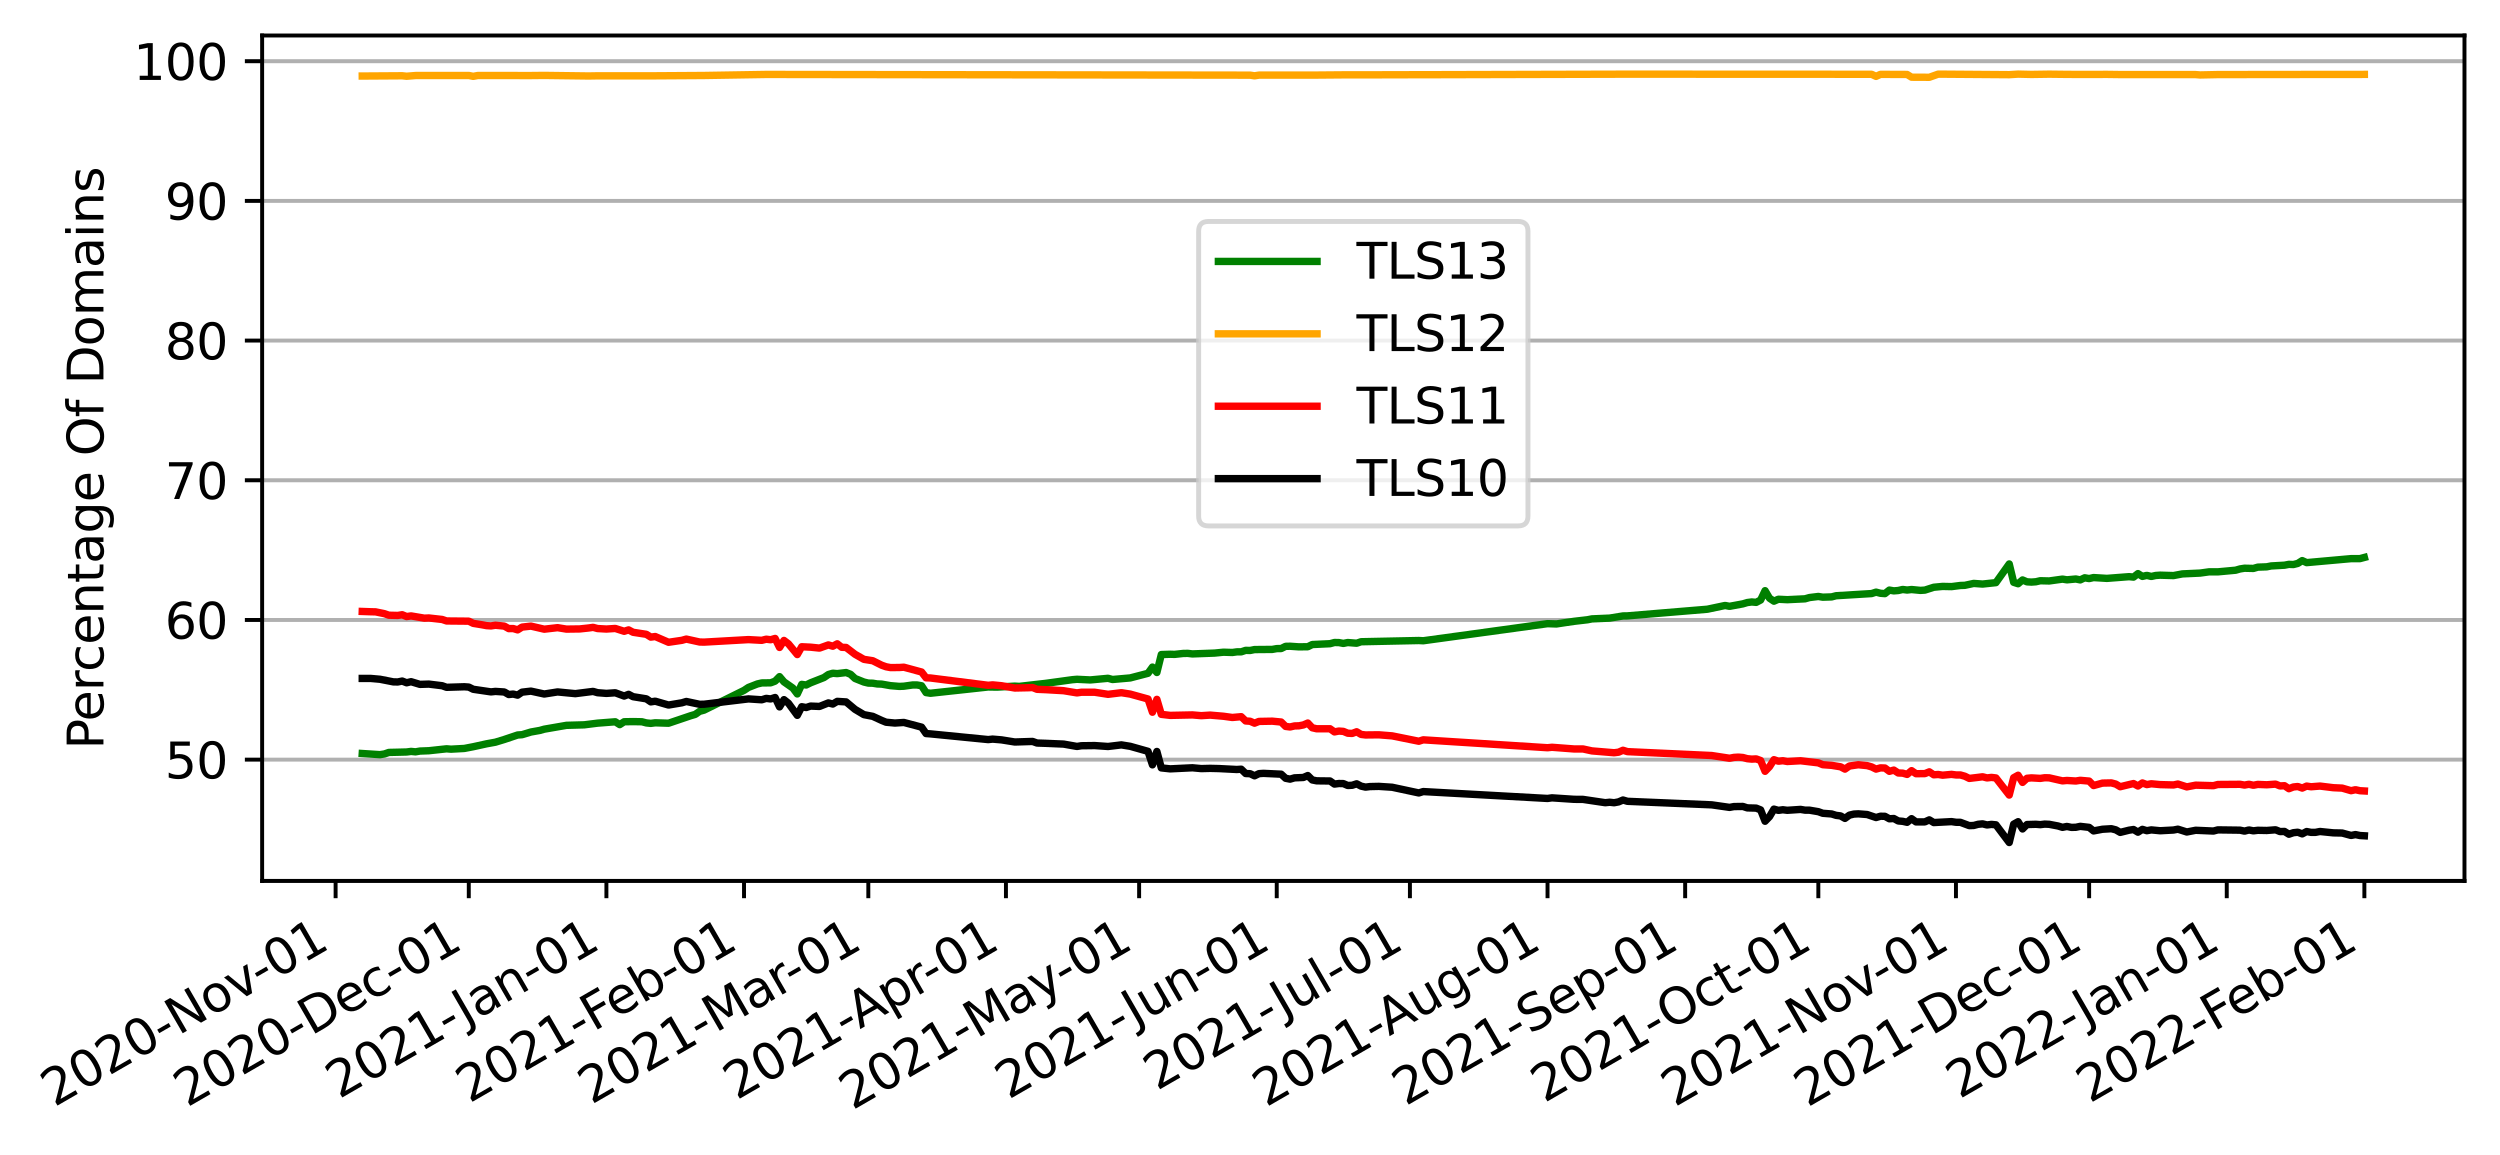 <?xml version="1.0" encoding="utf-8" standalone="no"?>
<!DOCTYPE svg PUBLIC "-//W3C//DTD SVG 1.1//EN"
  "http://www.w3.org/Graphics/SVG/1.1/DTD/svg11.dtd">
<svg xmlns:xlink="http://www.w3.org/1999/xlink" width="506.733pt" height="234.087pt" viewBox="0 0 506.733 234.087" xmlns="http://www.w3.org/2000/svg" version="1.1">
 <defs>
  <style type="text/css">*{stroke-linejoin: round; stroke-linecap: butt}</style>
 </defs>
 <g id="figure_1">
  <g id="patch_1">
   <path d="M 0 234.087 
L 506.733 234.087 
L 506.733 0 
L 0 0 
z
" style="fill: #ffffff"/>
  </g>
  <g id="axes_1">
   <g id="patch_2">
    <path d="M 53.133 178.56 
L 499.533 178.56 
L 499.533 7.2 
L 53.133 7.2 
z
" style="fill: #ffffff"/>
   </g>
   <g id="matplotlib.axis_1">
    <g id="xtick_1">
     <g id="line2d_1">
      <defs>
       <path id="m726516eec3" d="M 0 0 
L 0 3.5 
" style="stroke: #000000; stroke-width: 0.8"/>
      </defs>
      <g>
       <use xlink:href="#m726516eec3" x="68.025" y="178.56" style="stroke: #000000; stroke-width: 0.8"/>
      </g>
     </g>
     <g id="text_1">
      <!-- 2020-Nov-01 -->
      <g transform="translate(10.999 224.464)rotate(-30)scale(0.1 -0.1)">
       <defs>
        <path id="DejaVuSans-32" d="M 1228 531 
L 3431 531 
L 3431 0 
L 469 0 
L 469 531 
Q 828 903 1448 1529 
Q 2069 2156 2228 2338 
Q 2531 2678 2651 2914 
Q 2772 3150 2772 3378 
Q 2772 3750 2511 3984 
Q 2250 4219 1831 4219 
Q 1534 4219 1204 4116 
Q 875 4013 500 3803 
L 500 4441 
Q 881 4594 1212 4672 
Q 1544 4750 1819 4750 
Q 2544 4750 2975 4387 
Q 3406 4025 3406 3419 
Q 3406 3131 3298 2873 
Q 3191 2616 2906 2266 
Q 2828 2175 2409 1742 
Q 1991 1309 1228 531 
z
" transform="scale(0.016)"/>
        <path id="DejaVuSans-30" d="M 2034 4250 
Q 1547 4250 1301 3770 
Q 1056 3291 1056 2328 
Q 1056 1369 1301 889 
Q 1547 409 2034 409 
Q 2525 409 2770 889 
Q 3016 1369 3016 2328 
Q 3016 3291 2770 3770 
Q 2525 4250 2034 4250 
z
M 2034 4750 
Q 2819 4750 3233 4129 
Q 3647 3509 3647 2328 
Q 3647 1150 3233 529 
Q 2819 -91 2034 -91 
Q 1250 -91 836 529 
Q 422 1150 422 2328 
Q 422 3509 836 4129 
Q 1250 4750 2034 4750 
z
" transform="scale(0.016)"/>
        <path id="DejaVuSans-2d" d="M 313 2009 
L 1997 2009 
L 1997 1497 
L 313 1497 
L 313 2009 
z
" transform="scale(0.016)"/>
        <path id="DejaVuSans-4e" d="M 628 4666 
L 1478 4666 
L 3547 763 
L 3547 4666 
L 4159 4666 
L 4159 0 
L 3309 0 
L 1241 3903 
L 1241 0 
L 628 0 
L 628 4666 
z
" transform="scale(0.016)"/>
        <path id="DejaVuSans-6f" d="M 1959 3097 
Q 1497 3097 1228 2736 
Q 959 2375 959 1747 
Q 959 1119 1226 758 
Q 1494 397 1959 397 
Q 2419 397 2687 759 
Q 2956 1122 2956 1747 
Q 2956 2369 2687 2733 
Q 2419 3097 1959 3097 
z
M 1959 3584 
Q 2709 3584 3137 3096 
Q 3566 2609 3566 1747 
Q 3566 888 3137 398 
Q 2709 -91 1959 -91 
Q 1206 -91 779 398 
Q 353 888 353 1747 
Q 353 2609 779 3096 
Q 1206 3584 1959 3584 
z
" transform="scale(0.016)"/>
        <path id="DejaVuSans-76" d="M 191 3500 
L 800 3500 
L 1894 563 
L 2988 3500 
L 3597 3500 
L 2284 0 
L 1503 0 
L 191 3500 
z
" transform="scale(0.016)"/>
        <path id="DejaVuSans-31" d="M 794 531 
L 1825 531 
L 1825 4091 
L 703 3866 
L 703 4441 
L 1819 4666 
L 2450 4666 
L 2450 531 
L 3481 531 
L 3481 0 
L 794 0 
L 794 531 
z
" transform="scale(0.016)"/>
       </defs>
       <use xlink:href="#DejaVuSans-32"/>
       <use xlink:href="#DejaVuSans-30" x="63.623"/>
       <use xlink:href="#DejaVuSans-32" x="127.246"/>
       <use xlink:href="#DejaVuSans-30" x="190.869"/>
       <use xlink:href="#DejaVuSans-2d" x="254.492"/>
       <use xlink:href="#DejaVuSans-4e" x="290.576"/>
       <use xlink:href="#DejaVuSans-6f" x="365.381"/>
       <use xlink:href="#DejaVuSans-76" x="426.562"/>
       <use xlink:href="#DejaVuSans-2d" x="483.117"/>
       <use xlink:href="#DejaVuSans-30" x="519.201"/>
       <use xlink:href="#DejaVuSans-31" x="582.824"/>
      </g>
     </g>
    </g>
    <g id="xtick_2">
     <g id="line2d_2">
      <g>
       <use xlink:href="#m726516eec3" x="95.019" y="178.56" style="stroke: #000000; stroke-width: 0.8"/>
      </g>
     </g>
     <g id="text_2">
      <!-- 2020-Dec-01 -->
      <g transform="translate(37.911 224.512)rotate(-30)scale(0.1 -0.1)">
       <defs>
        <path id="DejaVuSans-44" d="M 1259 4147 
L 1259 519 
L 2022 519 
Q 2988 519 3436 956 
Q 3884 1394 3884 2338 
Q 3884 3275 3436 3711 
Q 2988 4147 2022 4147 
L 1259 4147 
z
M 628 4666 
L 1925 4666 
Q 3281 4666 3915 4102 
Q 4550 3538 4550 2338 
Q 4550 1131 3912 565 
Q 3275 0 1925 0 
L 628 0 
L 628 4666 
z
" transform="scale(0.016)"/>
        <path id="DejaVuSans-65" d="M 3597 1894 
L 3597 1613 
L 953 1613 
Q 991 1019 1311 708 
Q 1631 397 2203 397 
Q 2534 397 2845 478 
Q 3156 559 3463 722 
L 3463 178 
Q 3153 47 2828 -22 
Q 2503 -91 2169 -91 
Q 1331 -91 842 396 
Q 353 884 353 1716 
Q 353 2575 817 3079 
Q 1281 3584 2069 3584 
Q 2775 3584 3186 3129 
Q 3597 2675 3597 1894 
z
M 3022 2063 
Q 3016 2534 2758 2815 
Q 2500 3097 2075 3097 
Q 1594 3097 1305 2825 
Q 1016 2553 972 2059 
L 3022 2063 
z
" transform="scale(0.016)"/>
        <path id="DejaVuSans-63" d="M 3122 3366 
L 3122 2828 
Q 2878 2963 2633 3030 
Q 2388 3097 2138 3097 
Q 1578 3097 1268 2742 
Q 959 2388 959 1747 
Q 959 1106 1268 751 
Q 1578 397 2138 397 
Q 2388 397 2633 464 
Q 2878 531 3122 666 
L 3122 134 
Q 2881 22 2623 -34 
Q 2366 -91 2075 -91 
Q 1284 -91 818 406 
Q 353 903 353 1747 
Q 353 2603 823 3093 
Q 1294 3584 2113 3584 
Q 2378 3584 2631 3529 
Q 2884 3475 3122 3366 
z
" transform="scale(0.016)"/>
       </defs>
       <use xlink:href="#DejaVuSans-32"/>
       <use xlink:href="#DejaVuSans-30" x="63.623"/>
       <use xlink:href="#DejaVuSans-32" x="127.246"/>
       <use xlink:href="#DejaVuSans-30" x="190.869"/>
       <use xlink:href="#DejaVuSans-2d" x="254.492"/>
       <use xlink:href="#DejaVuSans-44" x="290.576"/>
       <use xlink:href="#DejaVuSans-65" x="367.578"/>
       <use xlink:href="#DejaVuSans-63" x="429.102"/>
       <use xlink:href="#DejaVuSans-2d" x="484.082"/>
       <use xlink:href="#DejaVuSans-30" x="520.166"/>
       <use xlink:href="#DejaVuSans-31" x="583.789"/>
      </g>
     </g>
    </g>
    <g id="xtick_3">
     <g id="line2d_3">
      <g>
       <use xlink:href="#m726516eec3" x="122.914" y="178.56" style="stroke: #000000; stroke-width: 0.8"/>
      </g>
     </g>
     <g id="text_3">
      <!-- 2021-Jan-01 -->
      <g transform="translate(68.727 222.825)rotate(-30)scale(0.1 -0.1)">
       <defs>
        <path id="DejaVuSans-4a" d="M 628 4666 
L 1259 4666 
L 1259 325 
Q 1259 -519 939 -900 
Q 619 -1281 -91 -1281 
L -331 -1281 
L -331 -750 
L -134 -750 
Q 284 -750 456 -515 
Q 628 -281 628 325 
L 628 4666 
z
" transform="scale(0.016)"/>
        <path id="DejaVuSans-61" d="M 2194 1759 
Q 1497 1759 1228 1600 
Q 959 1441 959 1056 
Q 959 750 1161 570 
Q 1363 391 1709 391 
Q 2188 391 2477 730 
Q 2766 1069 2766 1631 
L 2766 1759 
L 2194 1759 
z
M 3341 1997 
L 3341 0 
L 2766 0 
L 2766 531 
Q 2569 213 2275 61 
Q 1981 -91 1556 -91 
Q 1019 -91 701 211 
Q 384 513 384 1019 
Q 384 1609 779 1909 
Q 1175 2209 1959 2209 
L 2766 2209 
L 2766 2266 
Q 2766 2663 2505 2880 
Q 2244 3097 1772 3097 
Q 1472 3097 1187 3025 
Q 903 2953 641 2809 
L 641 3341 
Q 956 3463 1253 3523 
Q 1550 3584 1831 3584 
Q 2591 3584 2966 3190 
Q 3341 2797 3341 1997 
z
" transform="scale(0.016)"/>
        <path id="DejaVuSans-6e" d="M 3513 2113 
L 3513 0 
L 2938 0 
L 2938 2094 
Q 2938 2591 2744 2837 
Q 2550 3084 2163 3084 
Q 1697 3084 1428 2787 
Q 1159 2491 1159 1978 
L 1159 0 
L 581 0 
L 581 3500 
L 1159 3500 
L 1159 2956 
Q 1366 3272 1645 3428 
Q 1925 3584 2291 3584 
Q 2894 3584 3203 3211 
Q 3513 2838 3513 2113 
z
" transform="scale(0.016)"/>
       </defs>
       <use xlink:href="#DejaVuSans-32"/>
       <use xlink:href="#DejaVuSans-30" x="63.623"/>
       <use xlink:href="#DejaVuSans-32" x="127.246"/>
       <use xlink:href="#DejaVuSans-31" x="190.869"/>
       <use xlink:href="#DejaVuSans-2d" x="254.492"/>
       <use xlink:href="#DejaVuSans-4a" x="296.201"/>
       <use xlink:href="#DejaVuSans-61" x="325.693"/>
       <use xlink:href="#DejaVuSans-6e" x="386.973"/>
       <use xlink:href="#DejaVuSans-2d" x="450.352"/>
       <use xlink:href="#DejaVuSans-30" x="486.436"/>
       <use xlink:href="#DejaVuSans-31" x="550.059"/>
      </g>
     </g>
    </g>
    <g id="xtick_4">
     <g id="line2d_4">
      <g>
       <use xlink:href="#m726516eec3" x="150.808" y="178.56" style="stroke: #000000; stroke-width: 0.8"/>
      </g>
     </g>
     <g id="text_4">
      <!-- 2021-Feb-01 -->
      <g transform="translate(95.128 223.687)rotate(-30)scale(0.1 -0.1)">
       <defs>
        <path id="DejaVuSans-46" d="M 628 4666 
L 3309 4666 
L 3309 4134 
L 1259 4134 
L 1259 2759 
L 3109 2759 
L 3109 2228 
L 1259 2228 
L 1259 0 
L 628 0 
L 628 4666 
z
" transform="scale(0.016)"/>
        <path id="DejaVuSans-62" d="M 3116 1747 
Q 3116 2381 2855 2742 
Q 2594 3103 2138 3103 
Q 1681 3103 1420 2742 
Q 1159 2381 1159 1747 
Q 1159 1113 1420 752 
Q 1681 391 2138 391 
Q 2594 391 2855 752 
Q 3116 1113 3116 1747 
z
M 1159 2969 
Q 1341 3281 1617 3432 
Q 1894 3584 2278 3584 
Q 2916 3584 3314 3078 
Q 3713 2572 3713 1747 
Q 3713 922 3314 415 
Q 2916 -91 2278 -91 
Q 1894 -91 1617 61 
Q 1341 213 1159 525 
L 1159 0 
L 581 0 
L 581 4863 
L 1159 4863 
L 1159 2969 
z
" transform="scale(0.016)"/>
       </defs>
       <use xlink:href="#DejaVuSans-32"/>
       <use xlink:href="#DejaVuSans-30" x="63.623"/>
       <use xlink:href="#DejaVuSans-32" x="127.246"/>
       <use xlink:href="#DejaVuSans-31" x="190.869"/>
       <use xlink:href="#DejaVuSans-2d" x="254.492"/>
       <use xlink:href="#DejaVuSans-46" x="290.576"/>
       <use xlink:href="#DejaVuSans-65" x="342.596"/>
       <use xlink:href="#DejaVuSans-62" x="404.119"/>
       <use xlink:href="#DejaVuSans-2d" x="467.596"/>
       <use xlink:href="#DejaVuSans-30" x="503.68"/>
       <use xlink:href="#DejaVuSans-31" x="567.303"/>
      </g>
     </g>
    </g>
    <g id="xtick_5">
     <g id="line2d_5">
      <g>
       <use xlink:href="#m726516eec3" x="176.003" y="178.56" style="stroke: #000000; stroke-width: 0.8"/>
      </g>
     </g>
     <g id="text_5">
      <!-- 2021-Mar-01 -->
      <g transform="translate(119.866 223.951)rotate(-30)scale(0.1 -0.1)">
       <defs>
        <path id="DejaVuSans-4d" d="M 628 4666 
L 1569 4666 
L 2759 1491 
L 3956 4666 
L 4897 4666 
L 4897 0 
L 4281 0 
L 4281 4097 
L 3078 897 
L 2444 897 
L 1241 4097 
L 1241 0 
L 628 0 
L 628 4666 
z
" transform="scale(0.016)"/>
        <path id="DejaVuSans-72" d="M 2631 2963 
Q 2534 3019 2420 3045 
Q 2306 3072 2169 3072 
Q 1681 3072 1420 2755 
Q 1159 2438 1159 1844 
L 1159 0 
L 581 0 
L 581 3500 
L 1159 3500 
L 1159 2956 
Q 1341 3275 1631 3429 
Q 1922 3584 2338 3584 
Q 2397 3584 2469 3576 
Q 2541 3569 2628 3553 
L 2631 2963 
z
" transform="scale(0.016)"/>
       </defs>
       <use xlink:href="#DejaVuSans-32"/>
       <use xlink:href="#DejaVuSans-30" x="63.623"/>
       <use xlink:href="#DejaVuSans-32" x="127.246"/>
       <use xlink:href="#DejaVuSans-31" x="190.869"/>
       <use xlink:href="#DejaVuSans-2d" x="254.492"/>
       <use xlink:href="#DejaVuSans-4d" x="290.576"/>
       <use xlink:href="#DejaVuSans-61" x="376.855"/>
       <use xlink:href="#DejaVuSans-72" x="438.135"/>
       <use xlink:href="#DejaVuSans-2d" x="472.873"/>
       <use xlink:href="#DejaVuSans-30" x="508.957"/>
       <use xlink:href="#DejaVuSans-31" x="572.58"/>
      </g>
     </g>
    </g>
    <g id="xtick_6">
     <g id="line2d_6">
      <g>
       <use xlink:href="#m726516eec3" x="203.898" y="178.56" style="stroke: #000000; stroke-width: 0.8"/>
      </g>
     </g>
     <g id="text_6">
      <!-- 2021-Apr-01 -->
      <g transform="translate(149.313 223.055)rotate(-30)scale(0.1 -0.1)">
       <defs>
        <path id="DejaVuSans-41" d="M 2188 4044 
L 1331 1722 
L 3047 1722 
L 2188 4044 
z
M 1831 4666 
L 2547 4666 
L 4325 0 
L 3669 0 
L 3244 1197 
L 1141 1197 
L 716 0 
L 50 0 
L 1831 4666 
z
" transform="scale(0.016)"/>
        <path id="DejaVuSans-70" d="M 1159 525 
L 1159 -1331 
L 581 -1331 
L 581 3500 
L 1159 3500 
L 1159 2969 
Q 1341 3281 1617 3432 
Q 1894 3584 2278 3584 
Q 2916 3584 3314 3078 
Q 3713 2572 3713 1747 
Q 3713 922 3314 415 
Q 2916 -91 2278 -91 
Q 1894 -91 1617 61 
Q 1341 213 1159 525 
z
M 3116 1747 
Q 3116 2381 2855 2742 
Q 2594 3103 2138 3103 
Q 1681 3103 1420 2742 
Q 1159 2381 1159 1747 
Q 1159 1113 1420 752 
Q 1681 391 2138 391 
Q 2594 391 2855 752 
Q 3116 1113 3116 1747 
z
" transform="scale(0.016)"/>
       </defs>
       <use xlink:href="#DejaVuSans-32"/>
       <use xlink:href="#DejaVuSans-30" x="63.623"/>
       <use xlink:href="#DejaVuSans-32" x="127.246"/>
       <use xlink:href="#DejaVuSans-31" x="190.869"/>
       <use xlink:href="#DejaVuSans-2d" x="254.492"/>
       <use xlink:href="#DejaVuSans-41" x="288.326"/>
       <use xlink:href="#DejaVuSans-70" x="356.734"/>
       <use xlink:href="#DejaVuSans-72" x="420.211"/>
       <use xlink:href="#DejaVuSans-2d" x="454.949"/>
       <use xlink:href="#DejaVuSans-30" x="491.033"/>
       <use xlink:href="#DejaVuSans-31" x="554.656"/>
      </g>
     </g>
    </g>
    <g id="xtick_7">
     <g id="line2d_7">
      <g>
       <use xlink:href="#m726516eec3" x="230.892" y="178.56" style="stroke: #000000; stroke-width: 0.8"/>
      </g>
     </g>
     <g id="text_7">
      <!-- 2021-May-01 -->
      <g transform="translate(172.789 225.086)rotate(-30)scale(0.1 -0.1)">
       <defs>
        <path id="DejaVuSans-79" d="M 2059 -325 
Q 1816 -950 1584 -1140 
Q 1353 -1331 966 -1331 
L 506 -1331 
L 506 -850 
L 844 -850 
Q 1081 -850 1212 -737 
Q 1344 -625 1503 -206 
L 1606 56 
L 191 3500 
L 800 3500 
L 1894 763 
L 2988 3500 
L 3597 3500 
L 2059 -325 
z
" transform="scale(0.016)"/>
       </defs>
       <use xlink:href="#DejaVuSans-32"/>
       <use xlink:href="#DejaVuSans-30" x="63.623"/>
       <use xlink:href="#DejaVuSans-32" x="127.246"/>
       <use xlink:href="#DejaVuSans-31" x="190.869"/>
       <use xlink:href="#DejaVuSans-2d" x="254.492"/>
       <use xlink:href="#DejaVuSans-4d" x="290.576"/>
       <use xlink:href="#DejaVuSans-61" x="376.855"/>
       <use xlink:href="#DejaVuSans-79" x="438.135"/>
       <use xlink:href="#DejaVuSans-2d" x="495.564"/>
       <use xlink:href="#DejaVuSans-30" x="531.648"/>
       <use xlink:href="#DejaVuSans-31" x="595.271"/>
      </g>
     </g>
    </g>
    <g id="xtick_8">
     <g id="line2d_8">
      <g>
       <use xlink:href="#m726516eec3" x="258.786" y="178.56" style="stroke: #000000; stroke-width: 0.8"/>
      </g>
     </g>
     <g id="text_8">
      <!-- 2021-Jun-01 -->
      <g transform="translate(204.418 222.93)rotate(-30)scale(0.1 -0.1)">
       <defs>
        <path id="DejaVuSans-75" d="M 544 1381 
L 544 3500 
L 1119 3500 
L 1119 1403 
Q 1119 906 1312 657 
Q 1506 409 1894 409 
Q 2359 409 2629 706 
Q 2900 1003 2900 1516 
L 2900 3500 
L 3475 3500 
L 3475 0 
L 2900 0 
L 2900 538 
Q 2691 219 2414 64 
Q 2138 -91 1772 -91 
Q 1169 -91 856 284 
Q 544 659 544 1381 
z
M 1991 3584 
L 1991 3584 
z
" transform="scale(0.016)"/>
       </defs>
       <use xlink:href="#DejaVuSans-32"/>
       <use xlink:href="#DejaVuSans-30" x="63.623"/>
       <use xlink:href="#DejaVuSans-32" x="127.246"/>
       <use xlink:href="#DejaVuSans-31" x="190.869"/>
       <use xlink:href="#DejaVuSans-2d" x="254.492"/>
       <use xlink:href="#DejaVuSans-4a" x="296.201"/>
       <use xlink:href="#DejaVuSans-75" x="325.693"/>
       <use xlink:href="#DejaVuSans-6e" x="389.072"/>
       <use xlink:href="#DejaVuSans-2d" x="452.451"/>
       <use xlink:href="#DejaVuSans-30" x="488.535"/>
       <use xlink:href="#DejaVuSans-31" x="552.158"/>
      </g>
     </g>
    </g>
    <g id="xtick_9">
     <g id="line2d_9">
      <g>
       <use xlink:href="#m726516eec3" x="285.781" y="178.56" style="stroke: #000000; stroke-width: 0.8"/>
      </g>
     </g>
     <g id="text_9">
      <!-- 2021-Jul-01 -->
      <g transform="translate(234.495 221.15)rotate(-30)scale(0.1 -0.1)">
       <defs>
        <path id="DejaVuSans-6c" d="M 603 4863 
L 1178 4863 
L 1178 0 
L 603 0 
L 603 4863 
z
" transform="scale(0.016)"/>
       </defs>
       <use xlink:href="#DejaVuSans-32"/>
       <use xlink:href="#DejaVuSans-30" x="63.623"/>
       <use xlink:href="#DejaVuSans-32" x="127.246"/>
       <use xlink:href="#DejaVuSans-31" x="190.869"/>
       <use xlink:href="#DejaVuSans-2d" x="254.492"/>
       <use xlink:href="#DejaVuSans-4a" x="296.201"/>
       <use xlink:href="#DejaVuSans-75" x="325.693"/>
       <use xlink:href="#DejaVuSans-6c" x="389.072"/>
       <use xlink:href="#DejaVuSans-2d" x="416.855"/>
       <use xlink:href="#DejaVuSans-30" x="452.939"/>
       <use xlink:href="#DejaVuSans-31" x="516.562"/>
      </g>
     </g>
    </g>
    <g id="xtick_10">
     <g id="line2d_10">
      <g>
       <use xlink:href="#m726516eec3" x="313.675" y="178.56" style="stroke: #000000; stroke-width: 0.8"/>
      </g>
     </g>
     <g id="text_10">
      <!-- 2021-Aug-01 -->
      <g transform="translate(256.61 224.487)rotate(-30)scale(0.1 -0.1)">
       <defs>
        <path id="DejaVuSans-67" d="M 2906 1791 
Q 2906 2416 2648 2759 
Q 2391 3103 1925 3103 
Q 1463 3103 1205 2759 
Q 947 2416 947 1791 
Q 947 1169 1205 825 
Q 1463 481 1925 481 
Q 2391 481 2648 825 
Q 2906 1169 2906 1791 
z
M 3481 434 
Q 3481 -459 3084 -895 
Q 2688 -1331 1869 -1331 
Q 1566 -1331 1297 -1286 
Q 1028 -1241 775 -1147 
L 775 -588 
Q 1028 -725 1275 -790 
Q 1522 -856 1778 -856 
Q 2344 -856 2625 -561 
Q 2906 -266 2906 331 
L 2906 616 
Q 2728 306 2450 153 
Q 2172 0 1784 0 
Q 1141 0 747 490 
Q 353 981 353 1791 
Q 353 2603 747 3093 
Q 1141 3584 1784 3584 
Q 2172 3584 2450 3431 
Q 2728 3278 2906 2969 
L 2906 3500 
L 3481 3500 
L 3481 434 
z
" transform="scale(0.016)"/>
       </defs>
       <use xlink:href="#DejaVuSans-32"/>
       <use xlink:href="#DejaVuSans-30" x="63.623"/>
       <use xlink:href="#DejaVuSans-32" x="127.246"/>
       <use xlink:href="#DejaVuSans-31" x="190.869"/>
       <use xlink:href="#DejaVuSans-2d" x="254.492"/>
       <use xlink:href="#DejaVuSans-41" x="288.326"/>
       <use xlink:href="#DejaVuSans-75" x="356.734"/>
       <use xlink:href="#DejaVuSans-67" x="420.113"/>
       <use xlink:href="#DejaVuSans-2d" x="483.59"/>
       <use xlink:href="#DejaVuSans-30" x="519.674"/>
       <use xlink:href="#DejaVuSans-31" x="583.297"/>
      </g>
     </g>
    </g>
    <g id="xtick_11">
     <g id="line2d_11">
      <g>
       <use xlink:href="#m726516eec3" x="341.57" y="178.56" style="stroke: #000000; stroke-width: 0.8"/>
      </g>
     </g>
     <g id="text_11">
      <!-- 2021-Sep-01 -->
      <g transform="translate(284.896 224.261)rotate(-30)scale(0.1 -0.1)">
       <defs>
        <path id="DejaVuSans-53" d="M 3425 4513 
L 3425 3897 
Q 3066 4069 2747 4153 
Q 2428 4238 2131 4238 
Q 1616 4238 1336 4038 
Q 1056 3838 1056 3469 
Q 1056 3159 1242 3001 
Q 1428 2844 1947 2747 
L 2328 2669 
Q 3034 2534 3370 2195 
Q 3706 1856 3706 1288 
Q 3706 609 3251 259 
Q 2797 -91 1919 -91 
Q 1588 -91 1214 -16 
Q 841 59 441 206 
L 441 856 
Q 825 641 1194 531 
Q 1563 422 1919 422 
Q 2459 422 2753 634 
Q 3047 847 3047 1241 
Q 3047 1584 2836 1778 
Q 2625 1972 2144 2069 
L 1759 2144 
Q 1053 2284 737 2584 
Q 422 2884 422 3419 
Q 422 4038 858 4394 
Q 1294 4750 2059 4750 
Q 2388 4750 2728 4690 
Q 3069 4631 3425 4513 
z
" transform="scale(0.016)"/>
       </defs>
       <use xlink:href="#DejaVuSans-32"/>
       <use xlink:href="#DejaVuSans-30" x="63.623"/>
       <use xlink:href="#DejaVuSans-32" x="127.246"/>
       <use xlink:href="#DejaVuSans-31" x="190.869"/>
       <use xlink:href="#DejaVuSans-2d" x="254.492"/>
       <use xlink:href="#DejaVuSans-53" x="290.576"/>
       <use xlink:href="#DejaVuSans-65" x="354.053"/>
       <use xlink:href="#DejaVuSans-70" x="415.576"/>
       <use xlink:href="#DejaVuSans-2d" x="479.053"/>
       <use xlink:href="#DejaVuSans-30" x="515.137"/>
       <use xlink:href="#DejaVuSans-31" x="578.76"/>
      </g>
     </g>
    </g>
    <g id="xtick_12">
     <g id="line2d_12">
      <g>
       <use xlink:href="#m726516eec3" x="368.564" y="178.56" style="stroke: #000000; stroke-width: 0.8"/>
      </g>
     </g>
     <g id="text_12">
      <!-- 2021-Oct-01 -->
      <g transform="translate(313.003 223.619)rotate(-30)scale(0.1 -0.1)">
       <defs>
        <path id="DejaVuSans-4f" d="M 2522 4238 
Q 1834 4238 1429 3725 
Q 1025 3213 1025 2328 
Q 1025 1447 1429 934 
Q 1834 422 2522 422 
Q 3209 422 3611 934 
Q 4013 1447 4013 2328 
Q 4013 3213 3611 3725 
Q 3209 4238 2522 4238 
z
M 2522 4750 
Q 3503 4750 4090 4092 
Q 4678 3434 4678 2328 
Q 4678 1225 4090 567 
Q 3503 -91 2522 -91 
Q 1538 -91 948 565 
Q 359 1222 359 2328 
Q 359 3434 948 4092 
Q 1538 4750 2522 4750 
z
" transform="scale(0.016)"/>
        <path id="DejaVuSans-74" d="M 1172 4494 
L 1172 3500 
L 2356 3500 
L 2356 3053 
L 1172 3053 
L 1172 1153 
Q 1172 725 1289 603 
Q 1406 481 1766 481 
L 2356 481 
L 2356 0 
L 1766 0 
Q 1100 0 847 248 
Q 594 497 594 1153 
L 594 3053 
L 172 3053 
L 172 3500 
L 594 3500 
L 594 4494 
L 1172 4494 
z
" transform="scale(0.016)"/>
       </defs>
       <use xlink:href="#DejaVuSans-32"/>
       <use xlink:href="#DejaVuSans-30" x="63.623"/>
       <use xlink:href="#DejaVuSans-32" x="127.246"/>
       <use xlink:href="#DejaVuSans-31" x="190.869"/>
       <use xlink:href="#DejaVuSans-2d" x="254.492"/>
       <use xlink:href="#DejaVuSans-4f" x="293.326"/>
       <use xlink:href="#DejaVuSans-63" x="372.037"/>
       <use xlink:href="#DejaVuSans-74" x="427.018"/>
       <use xlink:href="#DejaVuSans-2d" x="466.227"/>
       <use xlink:href="#DejaVuSans-30" x="502.311"/>
       <use xlink:href="#DejaVuSans-31" x="565.934"/>
      </g>
     </g>
    </g>
    <g id="xtick_13">
     <g id="line2d_13">
      <g>
       <use xlink:href="#m726516eec3" x="396.459" y="178.56" style="stroke: #000000; stroke-width: 0.8"/>
      </g>
     </g>
     <g id="text_13">
      <!-- 2021-Nov-01 -->
      <g transform="translate(339.433 224.464)rotate(-30)scale(0.1 -0.1)">
       <use xlink:href="#DejaVuSans-32"/>
       <use xlink:href="#DejaVuSans-30" x="63.623"/>
       <use xlink:href="#DejaVuSans-32" x="127.246"/>
       <use xlink:href="#DejaVuSans-31" x="190.869"/>
       <use xlink:href="#DejaVuSans-2d" x="254.492"/>
       <use xlink:href="#DejaVuSans-4e" x="290.576"/>
       <use xlink:href="#DejaVuSans-6f" x="365.381"/>
       <use xlink:href="#DejaVuSans-76" x="426.562"/>
       <use xlink:href="#DejaVuSans-2d" x="483.117"/>
       <use xlink:href="#DejaVuSans-30" x="519.201"/>
       <use xlink:href="#DejaVuSans-31" x="582.824"/>
      </g>
     </g>
    </g>
    <g id="xtick_14">
     <g id="line2d_14">
      <g>
       <use xlink:href="#m726516eec3" x="423.453" y="178.56" style="stroke: #000000; stroke-width: 0.8"/>
      </g>
     </g>
     <g id="text_14">
      <!-- 2021-Dec-01 -->
      <g transform="translate(366.345 224.512)rotate(-30)scale(0.1 -0.1)">
       <use xlink:href="#DejaVuSans-32"/>
       <use xlink:href="#DejaVuSans-30" x="63.623"/>
       <use xlink:href="#DejaVuSans-32" x="127.246"/>
       <use xlink:href="#DejaVuSans-31" x="190.869"/>
       <use xlink:href="#DejaVuSans-2d" x="254.492"/>
       <use xlink:href="#DejaVuSans-44" x="290.576"/>
       <use xlink:href="#DejaVuSans-65" x="367.578"/>
       <use xlink:href="#DejaVuSans-63" x="429.102"/>
       <use xlink:href="#DejaVuSans-2d" x="484.082"/>
       <use xlink:href="#DejaVuSans-30" x="520.166"/>
       <use xlink:href="#DejaVuSans-31" x="583.789"/>
      </g>
     </g>
    </g>
    <g id="xtick_15">
     <g id="line2d_15">
      <g>
       <use xlink:href="#m726516eec3" x="451.348" y="178.56" style="stroke: #000000; stroke-width: 0.8"/>
      </g>
     </g>
     <g id="text_15">
      <!-- 2022-Jan-01 -->
      <g transform="translate(397.161 222.825)rotate(-30)scale(0.1 -0.1)">
       <use xlink:href="#DejaVuSans-32"/>
       <use xlink:href="#DejaVuSans-30" x="63.623"/>
       <use xlink:href="#DejaVuSans-32" x="127.246"/>
       <use xlink:href="#DejaVuSans-32" x="190.869"/>
       <use xlink:href="#DejaVuSans-2d" x="254.492"/>
       <use xlink:href="#DejaVuSans-4a" x="296.201"/>
       <use xlink:href="#DejaVuSans-61" x="325.693"/>
       <use xlink:href="#DejaVuSans-6e" x="386.973"/>
       <use xlink:href="#DejaVuSans-2d" x="450.352"/>
       <use xlink:href="#DejaVuSans-30" x="486.436"/>
       <use xlink:href="#DejaVuSans-31" x="550.059"/>
      </g>
     </g>
    </g>
    <g id="xtick_16">
     <g id="line2d_16">
      <g>
       <use xlink:href="#m726516eec3" x="479.242" y="178.56" style="stroke: #000000; stroke-width: 0.8"/>
      </g>
     </g>
     <g id="text_16">
      <!-- 2022-Feb-01 -->
      <g transform="translate(423.561 223.687)rotate(-30)scale(0.1 -0.1)">
       <use xlink:href="#DejaVuSans-32"/>
       <use xlink:href="#DejaVuSans-30" x="63.623"/>
       <use xlink:href="#DejaVuSans-32" x="127.246"/>
       <use xlink:href="#DejaVuSans-32" x="190.869"/>
       <use xlink:href="#DejaVuSans-2d" x="254.492"/>
       <use xlink:href="#DejaVuSans-46" x="290.576"/>
       <use xlink:href="#DejaVuSans-65" x="342.596"/>
       <use xlink:href="#DejaVuSans-62" x="404.119"/>
       <use xlink:href="#DejaVuSans-2d" x="467.596"/>
       <use xlink:href="#DejaVuSans-30" x="503.68"/>
       <use xlink:href="#DejaVuSans-31" x="567.303"/>
      </g>
     </g>
    </g>
   </g>
   <g id="matplotlib.axis_2">
    <g id="ytick_1">
     <g id="line2d_17">
      <path d="M 53.133 153.975 
L 499.533 153.975 
" clip-path="url(#p7cb840a7b2)" style="fill: none; stroke: #b0b0b0; stroke-width: 0.8; stroke-linecap: square"/>
     </g>
     <g id="line2d_18">
      <defs>
       <path id="m593ebd70cf" d="M 0 0 
L -3.5 0 
" style="stroke: #000000; stroke-width: 0.8"/>
      </defs>
      <g>
       <use xlink:href="#m593ebd70cf" x="53.133" y="153.975" style="stroke: #000000; stroke-width: 0.8"/>
      </g>
     </g>
     <g id="text_17">
      <!-- 50 -->
      <g transform="translate(33.408 157.774)scale(0.1 -0.1)">
       <defs>
        <path id="DejaVuSans-35" d="M 691 4666 
L 3169 4666 
L 3169 4134 
L 1269 4134 
L 1269 2991 
Q 1406 3038 1543 3061 
Q 1681 3084 1819 3084 
Q 2600 3084 3056 2656 
Q 3513 2228 3513 1497 
Q 3513 744 3044 326 
Q 2575 -91 1722 -91 
Q 1428 -91 1123 -41 
Q 819 9 494 109 
L 494 744 
Q 775 591 1075 516 
Q 1375 441 1709 441 
Q 2250 441 2565 725 
Q 2881 1009 2881 1497 
Q 2881 1984 2565 2268 
Q 2250 2553 1709 2553 
Q 1456 2553 1204 2497 
Q 953 2441 691 2322 
L 691 4666 
z
" transform="scale(0.016)"/>
       </defs>
       <use xlink:href="#DejaVuSans-35"/>
       <use xlink:href="#DejaVuSans-30" x="63.623"/>
      </g>
     </g>
    </g>
    <g id="ytick_2">
     <g id="line2d_19">
      <path d="M 53.133 125.661 
L 499.533 125.661 
" clip-path="url(#p7cb840a7b2)" style="fill: none; stroke: #b0b0b0; stroke-width: 0.8; stroke-linecap: square"/>
     </g>
     <g id="line2d_20">
      <g>
       <use xlink:href="#m593ebd70cf" x="53.133" y="125.661" style="stroke: #000000; stroke-width: 0.8"/>
      </g>
     </g>
     <g id="text_18">
      <!-- 60 -->
      <g transform="translate(33.408 129.46)scale(0.1 -0.1)">
       <defs>
        <path id="DejaVuSans-36" d="M 2113 2584 
Q 1688 2584 1439 2293 
Q 1191 2003 1191 1497 
Q 1191 994 1439 701 
Q 1688 409 2113 409 
Q 2538 409 2786 701 
Q 3034 994 3034 1497 
Q 3034 2003 2786 2293 
Q 2538 2584 2113 2584 
z
M 3366 4563 
L 3366 3988 
Q 3128 4100 2886 4159 
Q 2644 4219 2406 4219 
Q 1781 4219 1451 3797 
Q 1122 3375 1075 2522 
Q 1259 2794 1537 2939 
Q 1816 3084 2150 3084 
Q 2853 3084 3261 2657 
Q 3669 2231 3669 1497 
Q 3669 778 3244 343 
Q 2819 -91 2113 -91 
Q 1303 -91 875 529 
Q 447 1150 447 2328 
Q 447 3434 972 4092 
Q 1497 4750 2381 4750 
Q 2619 4750 2861 4703 
Q 3103 4656 3366 4563 
z
" transform="scale(0.016)"/>
       </defs>
       <use xlink:href="#DejaVuSans-36"/>
       <use xlink:href="#DejaVuSans-30" x="63.623"/>
      </g>
     </g>
    </g>
    <g id="ytick_3">
     <g id="line2d_21">
      <path d="M 53.133 97.347 
L 499.533 97.347 
" clip-path="url(#p7cb840a7b2)" style="fill: none; stroke: #b0b0b0; stroke-width: 0.8; stroke-linecap: square"/>
     </g>
     <g id="line2d_22">
      <g>
       <use xlink:href="#m593ebd70cf" x="53.133" y="97.347" style="stroke: #000000; stroke-width: 0.8"/>
      </g>
     </g>
     <g id="text_19">
      <!-- 70 -->
      <g transform="translate(33.408 101.146)scale(0.1 -0.1)">
       <defs>
        <path id="DejaVuSans-37" d="M 525 4666 
L 3525 4666 
L 3525 4397 
L 1831 0 
L 1172 0 
L 2766 4134 
L 525 4134 
L 525 4666 
z
" transform="scale(0.016)"/>
       </defs>
       <use xlink:href="#DejaVuSans-37"/>
       <use xlink:href="#DejaVuSans-30" x="63.623"/>
      </g>
     </g>
    </g>
    <g id="ytick_4">
     <g id="line2d_23">
      <path d="M 53.133 69.033 
L 499.533 69.033 
" clip-path="url(#p7cb840a7b2)" style="fill: none; stroke: #b0b0b0; stroke-width: 0.8; stroke-linecap: square"/>
     </g>
     <g id="line2d_24">
      <g>
       <use xlink:href="#m593ebd70cf" x="53.133" y="69.033" style="stroke: #000000; stroke-width: 0.8"/>
      </g>
     </g>
     <g id="text_20">
      <!-- 80 -->
      <g transform="translate(33.408 72.832)scale(0.1 -0.1)">
       <defs>
        <path id="DejaVuSans-38" d="M 2034 2216 
Q 1584 2216 1326 1975 
Q 1069 1734 1069 1313 
Q 1069 891 1326 650 
Q 1584 409 2034 409 
Q 2484 409 2743 651 
Q 3003 894 3003 1313 
Q 3003 1734 2745 1975 
Q 2488 2216 2034 2216 
z
M 1403 2484 
Q 997 2584 770 2862 
Q 544 3141 544 3541 
Q 544 4100 942 4425 
Q 1341 4750 2034 4750 
Q 2731 4750 3128 4425 
Q 3525 4100 3525 3541 
Q 3525 3141 3298 2862 
Q 3072 2584 2669 2484 
Q 3125 2378 3379 2068 
Q 3634 1759 3634 1313 
Q 3634 634 3220 271 
Q 2806 -91 2034 -91 
Q 1263 -91 848 271 
Q 434 634 434 1313 
Q 434 1759 690 2068 
Q 947 2378 1403 2484 
z
M 1172 3481 
Q 1172 3119 1398 2916 
Q 1625 2713 2034 2713 
Q 2441 2713 2670 2916 
Q 2900 3119 2900 3481 
Q 2900 3844 2670 4047 
Q 2441 4250 2034 4250 
Q 1625 4250 1398 4047 
Q 1172 3844 1172 3481 
z
" transform="scale(0.016)"/>
       </defs>
       <use xlink:href="#DejaVuSans-38"/>
       <use xlink:href="#DejaVuSans-30" x="63.623"/>
      </g>
     </g>
    </g>
    <g id="ytick_5">
     <g id="line2d_25">
      <path d="M 53.133 40.718 
L 499.533 40.718 
" clip-path="url(#p7cb840a7b2)" style="fill: none; stroke: #b0b0b0; stroke-width: 0.8; stroke-linecap: square"/>
     </g>
     <g id="line2d_26">
      <g>
       <use xlink:href="#m593ebd70cf" x="53.133" y="40.718" style="stroke: #000000; stroke-width: 0.8"/>
      </g>
     </g>
     <g id="text_21">
      <!-- 90 -->
      <g transform="translate(33.408 44.518)scale(0.1 -0.1)">
       <defs>
        <path id="DejaVuSans-39" d="M 703 97 
L 703 672 
Q 941 559 1184 500 
Q 1428 441 1663 441 
Q 2288 441 2617 861 
Q 2947 1281 2994 2138 
Q 2813 1869 2534 1725 
Q 2256 1581 1919 1581 
Q 1219 1581 811 2004 
Q 403 2428 403 3163 
Q 403 3881 828 4315 
Q 1253 4750 1959 4750 
Q 2769 4750 3195 4129 
Q 3622 3509 3622 2328 
Q 3622 1225 3098 567 
Q 2575 -91 1691 -91 
Q 1453 -91 1209 -44 
Q 966 3 703 97 
z
M 1959 2075 
Q 2384 2075 2632 2365 
Q 2881 2656 2881 3163 
Q 2881 3666 2632 3958 
Q 2384 4250 1959 4250 
Q 1534 4250 1286 3958 
Q 1038 3666 1038 3163 
Q 1038 2656 1286 2365 
Q 1534 2075 1959 2075 
z
" transform="scale(0.016)"/>
       </defs>
       <use xlink:href="#DejaVuSans-39"/>
       <use xlink:href="#DejaVuSans-30" x="63.623"/>
      </g>
     </g>
    </g>
    <g id="ytick_6">
     <g id="line2d_27">
      <path d="M 53.133 12.404 
L 499.533 12.404 
" clip-path="url(#p7cb840a7b2)" style="fill: none; stroke: #b0b0b0; stroke-width: 0.8; stroke-linecap: square"/>
     </g>
     <g id="line2d_28">
      <g>
       <use xlink:href="#m593ebd70cf" x="53.133" y="12.404" style="stroke: #000000; stroke-width: 0.8"/>
      </g>
     </g>
     <g id="text_22">
      <!-- 100 -->
      <g transform="translate(27.045 16.203)scale(0.1 -0.1)">
       <use xlink:href="#DejaVuSans-31"/>
       <use xlink:href="#DejaVuSans-30" x="63.623"/>
       <use xlink:href="#DejaVuSans-30" x="127.246"/>
      </g>
     </g>
    </g>
    <g id="text_23">
     <!-- Percentage Of Domains -->
     <g transform="translate(20.966 151.883)rotate(-90)scale(0.1 -0.1)">
      <defs>
       <path id="DejaVuSans-50" d="M 1259 4147 
L 1259 2394 
L 2053 2394 
Q 2494 2394 2734 2622 
Q 2975 2850 2975 3272 
Q 2975 3691 2734 3919 
Q 2494 4147 2053 4147 
L 1259 4147 
z
M 628 4666 
L 2053 4666 
Q 2838 4666 3239 4311 
Q 3641 3956 3641 3272 
Q 3641 2581 3239 2228 
Q 2838 1875 2053 1875 
L 1259 1875 
L 1259 0 
L 628 0 
L 628 4666 
z
" transform="scale(0.016)"/>
       <path id="DejaVuSans-20" transform="scale(0.016)"/>
       <path id="DejaVuSans-66" d="M 2375 4863 
L 2375 4384 
L 1825 4384 
Q 1516 4384 1395 4259 
Q 1275 4134 1275 3809 
L 1275 3500 
L 2222 3500 
L 2222 3053 
L 1275 3053 
L 1275 0 
L 697 0 
L 697 3053 
L 147 3053 
L 147 3500 
L 697 3500 
L 697 3744 
Q 697 4328 969 4595 
Q 1241 4863 1831 4863 
L 2375 4863 
z
" transform="scale(0.016)"/>
       <path id="DejaVuSans-6d" d="M 3328 2828 
Q 3544 3216 3844 3400 
Q 4144 3584 4550 3584 
Q 5097 3584 5394 3201 
Q 5691 2819 5691 2113 
L 5691 0 
L 5113 0 
L 5113 2094 
Q 5113 2597 4934 2840 
Q 4756 3084 4391 3084 
Q 3944 3084 3684 2787 
Q 3425 2491 3425 1978 
L 3425 0 
L 2847 0 
L 2847 2094 
Q 2847 2600 2669 2842 
Q 2491 3084 2119 3084 
Q 1678 3084 1418 2786 
Q 1159 2488 1159 1978 
L 1159 0 
L 581 0 
L 581 3500 
L 1159 3500 
L 1159 2956 
Q 1356 3278 1631 3431 
Q 1906 3584 2284 3584 
Q 2666 3584 2933 3390 
Q 3200 3197 3328 2828 
z
" transform="scale(0.016)"/>
       <path id="DejaVuSans-69" d="M 603 3500 
L 1178 3500 
L 1178 0 
L 603 0 
L 603 3500 
z
M 603 4863 
L 1178 4863 
L 1178 4134 
L 603 4134 
L 603 4863 
z
" transform="scale(0.016)"/>
       <path id="DejaVuSans-73" d="M 2834 3397 
L 2834 2853 
Q 2591 2978 2328 3040 
Q 2066 3103 1784 3103 
Q 1356 3103 1142 2972 
Q 928 2841 928 2578 
Q 928 2378 1081 2264 
Q 1234 2150 1697 2047 
L 1894 2003 
Q 2506 1872 2764 1633 
Q 3022 1394 3022 966 
Q 3022 478 2636 193 
Q 2250 -91 1575 -91 
Q 1294 -91 989 -36 
Q 684 19 347 128 
L 347 722 
Q 666 556 975 473 
Q 1284 391 1588 391 
Q 1994 391 2212 530 
Q 2431 669 2431 922 
Q 2431 1156 2273 1281 
Q 2116 1406 1581 1522 
L 1381 1569 
Q 847 1681 609 1914 
Q 372 2147 372 2553 
Q 372 3047 722 3315 
Q 1072 3584 1716 3584 
Q 2034 3584 2315 3537 
Q 2597 3491 2834 3397 
z
" transform="scale(0.016)"/>
      </defs>
      <use xlink:href="#DejaVuSans-50"/>
      <use xlink:href="#DejaVuSans-65" x="56.678"/>
      <use xlink:href="#DejaVuSans-72" x="118.201"/>
      <use xlink:href="#DejaVuSans-63" x="157.064"/>
      <use xlink:href="#DejaVuSans-65" x="212.045"/>
      <use xlink:href="#DejaVuSans-6e" x="273.568"/>
      <use xlink:href="#DejaVuSans-74" x="336.947"/>
      <use xlink:href="#DejaVuSans-61" x="376.156"/>
      <use xlink:href="#DejaVuSans-67" x="437.436"/>
      <use xlink:href="#DejaVuSans-65" x="500.912"/>
      <use xlink:href="#DejaVuSans-20" x="562.436"/>
      <use xlink:href="#DejaVuSans-4f" x="594.223"/>
      <use xlink:href="#DejaVuSans-66" x="672.934"/>
      <use xlink:href="#DejaVuSans-20" x="708.139"/>
      <use xlink:href="#DejaVuSans-44" x="739.926"/>
      <use xlink:href="#DejaVuSans-6f" x="816.928"/>
      <use xlink:href="#DejaVuSans-6d" x="878.109"/>
      <use xlink:href="#DejaVuSans-61" x="975.521"/>
      <use xlink:href="#DejaVuSans-69" x="1036.801"/>
      <use xlink:href="#DejaVuSans-6e" x="1064.584"/>
      <use xlink:href="#DejaVuSans-73" x="1127.963"/>
     </g>
    </g>
   </g>
   <g id="line2d_29">
    <path d="M 73.424 152.731 
L 77.023 152.962 
L 77.923 152.823 
L 78.823 152.512 
L 80.622 152.47 
L 82.422 152.423 
L 83.322 152.307 
L 84.222 152.394 
L 85.121 152.237 
L 86.921 152.168 
L 90.52 151.779 
L 91.42 151.853 
L 94.12 151.704 
L 95.919 151.358 
L 98.619 150.765 
L 100.418 150.437 
L 102.218 149.888 
L 104.917 148.981 
L 105.817 148.916 
L 107.617 148.374 
L 109.417 148.053 
L 110.316 147.8 
L 114.815 147.02 
L 118.415 146.918 
L 121.114 146.58 
L 124.713 146.3 
L 125.613 146.877 
L 126.513 146.295 
L 128.313 146.263 
L 130.112 146.296 
L 131.012 146.531 
L 131.912 146.622 
L 132.812 146.506 
L 135.511 146.592 
L 140.01 145.07 
L 140.91 144.808 
L 141.81 144.183 
L 142.71 143.94 
L 150.808 139.933 
L 151.708 139.336 
L 153.508 138.633 
L 154.407 138.427 
L 156.207 138.402 
L 157.107 138.067 
L 158.007 137.153 
L 158.907 138.209 
L 160.706 139.468 
L 161.606 140.655 
L 162.506 138.72 
L 163.406 138.845 
L 164.305 138.398 
L 167.005 137.337 
L 167.905 136.721 
L 168.805 136.46 
L 169.704 136.537 
L 171.504 136.322 
L 172.404 136.678 
L 173.304 137.522 
L 175.103 138.243 
L 176.003 138.459 
L 176.903 138.483 
L 177.803 138.631 
L 178.703 138.665 
L 180.502 138.98 
L 182.302 139.13 
L 183.202 139.089 
L 185.001 138.838 
L 185.901 138.843 
L 186.801 139.001 
L 187.701 140.381 
L 188.601 140.519 
L 200.298 139.247 
L 202.098 139.276 
L 205.697 139.073 
L 206.597 139.126 
L 211.996 138.505 
L 217.395 137.764 
L 218.295 137.687 
L 220.994 137.817 
L 224.593 137.485 
L 225.493 137.729 
L 229.092 137.412 
L 232.692 136.473 
L 233.592 135.217 
L 234.491 136.307 
L 235.391 132.672 
L 237.191 132.614 
L 238.091 132.639 
L 239.89 132.443 
L 240.79 132.437 
L 241.69 132.544 
L 246.189 132.376 
L 247.989 132.197 
L 249.788 132.253 
L 250.688 132.129 
L 251.588 132.121 
L 252.488 131.822 
L 253.388 131.847 
L 254.287 131.663 
L 257.887 131.63 
L 258.786 131.469 
L 259.686 131.455 
L 260.586 131.009 
L 261.486 130.99 
L 263.286 131.113 
L 265.085 131.089 
L 265.985 130.644 
L 269.584 130.474 
L 270.484 130.231 
L 271.384 130.246 
L 272.284 130.416 
L 273.184 130.237 
L 274.983 130.378 
L 275.883 130.077 
L 287.581 129.829 
L 288.48 129.877 
L 313.675 126.412 
L 315.475 126.472 
L 317.275 126.198 
L 319.074 125.935 
L 321.774 125.62 
L 322.674 125.443 
L 326.273 125.286 
L 328.972 124.847 
L 329.872 124.831 
L 346.069 123.485 
L 349.668 122.725 
L 350.568 122.897 
L 353.267 122.399 
L 354.167 122.131 
L 355.067 122.016 
L 355.967 122.095 
L 356.867 121.622 
L 357.766 119.731 
L 358.666 121.254 
L 359.566 121.854 
L 360.466 121.462 
L 362.266 121.552 
L 365.865 121.376 
L 366.765 121.12 
L 368.564 120.9 
L 369.464 121.046 
L 371.264 120.987 
L 372.164 120.751 
L 379.362 120.312 
L 380.262 120.021 
L 381.162 120.254 
L 382.062 120.323 
L 382.961 119.608 
L 383.861 119.765 
L 384.761 119.693 
L 385.661 119.484 
L 386.561 119.595 
L 387.46 119.494 
L 389.26 119.668 
L 390.16 119.609 
L 391.96 119.033 
L 393.759 118.861 
L 395.559 118.902 
L 397.359 118.672 
L 398.258 118.641 
L 400.058 118.256 
L 401.858 118.385 
L 404.557 118.098 
L 407.257 114.312 
L 408.156 118.03 
L 409.056 118.32 
L 409.956 117.553 
L 410.856 117.935 
L 411.756 117.985 
L 412.655 117.92 
L 413.555 117.712 
L 415.355 117.757 
L 418.054 117.383 
L 418.954 117.527 
L 420.754 117.359 
L 421.654 117.54 
L 422.553 117.115 
L 423.453 117.274 
L 424.353 117.069 
L 427.053 117.234 
L 431.552 116.887 
L 432.451 116.975 
L 433.351 116.269 
L 434.251 116.832 
L 435.151 116.627 
L 436.051 116.843 
L 436.951 116.644 
L 437.85 116.584 
L 440.55 116.665 
L 442.349 116.325 
L 445.949 116.16 
L 447.748 115.909 
L 449.548 115.909 
L 453.147 115.577 
L 454.047 115.318 
L 454.947 115.176 
L 456.747 115.218 
L 457.646 114.959 
L 459.446 114.892 
L 460.346 114.713 
L 463.045 114.562 
L 463.945 114.392 
L 464.845 114.429 
L 465.745 114.203 
L 466.645 113.632 
L 467.544 114.04 
L 476.543 113.233 
L 478.342 113.229 
L 479.242 112.99 
L 479.242 112.99 
" clip-path="url(#p7cb840a7b2)" style="fill: none; stroke: #008000; stroke-width: 1.5; stroke-linecap: square"/>
   </g>
   <g id="line2d_30">
    <path d="M 73.424 15.413 
L 81.522 15.359 
L 82.422 15.453 
L 84.222 15.31 
L 95.019 15.297 
L 95.919 15.476 
L 96.819 15.308 
L 99.519 15.306 
L 107.617 15.312 
L 110.316 15.284 
L 119.315 15.401 
L 121.114 15.37 
L 132.812 15.366 
L 142.71 15.3 
L 155.307 15.088 
L 253.388 15.233 
L 254.287 15.366 
L 255.187 15.227 
L 266.885 15.219 
L 273.184 15.164 
L 277.683 15.173 
L 282.182 15.152 
L 288.48 15.144 
L 329.872 15.033 
L 379.362 15.057 
L 380.262 15.481 
L 381.162 15.072 
L 386.561 15.095 
L 387.46 15.647 
L 391.06 15.665 
L 392.859 15.026 
L 407.257 15.137 
L 409.056 15.024 
L 411.756 15.088 
L 415.355 15.033 
L 418.954 15.076 
L 422.553 15.093 
L 427.053 15.078 
L 429.752 15.113 
L 445.049 15.12 
L 445.949 15.193 
L 449.548 15.115 
L 468.444 15.091 
L 479.242 15.08 
L 479.242 15.08 
" clip-path="url(#p7cb840a7b2)" style="fill: none; stroke: #ffa500; stroke-width: 1.5; stroke-linecap: square"/>
   </g>
   <g id="line2d_31">
    <path d="M 73.424 123.937 
L 75.223 124 
L 76.123 124.02 
L 77.923 124.39 
L 78.823 124.701 
L 80.622 124.744 
L 81.522 124.602 
L 82.422 124.971 
L 83.322 124.842 
L 86.021 125.298 
L 86.921 125.259 
L 89.621 125.561 
L 90.52 125.865 
L 95.019 125.908 
L 95.919 126.349 
L 97.719 126.642 
L 98.619 126.813 
L 99.519 126.866 
L 100.418 126.73 
L 102.218 126.907 
L 103.118 127.416 
L 104.018 127.401 
L 104.917 127.671 
L 105.817 127.11 
L 107.617 126.907 
L 110.316 127.534 
L 113.016 127.224 
L 114.815 127.517 
L 117.515 127.48 
L 119.315 127.287 
L 120.214 127.159 
L 121.114 127.402 
L 122.914 127.502 
L 124.713 127.384 
L 126.513 127.959 
L 127.413 127.676 
L 128.313 128.157 
L 131.012 128.572 
L 131.912 129.139 
L 132.812 129.021 
L 135.511 130.187 
L 138.211 129.789 
L 139.111 129.536 
L 141.81 130.131 
L 142.71 130.154 
L 151.708 129.643 
L 154.407 129.792 
L 155.307 129.56 
L 156.207 129.672 
L 157.107 129.409 
L 158.007 131.231 
L 158.907 129.815 
L 159.806 130.498 
L 161.606 132.674 
L 162.506 131.092 
L 164.305 131.178 
L 166.105 131.365 
L 167.905 130.722 
L 168.805 130.985 
L 169.704 130.497 
L 170.604 131.203 
L 171.504 131.237 
L 173.304 132.616 
L 175.103 133.642 
L 176.903 133.927 
L 178.703 134.83 
L 179.602 135.149 
L 180.502 135.316 
L 182.302 135.297 
L 183.202 135.238 
L 186.801 136.214 
L 187.701 137.386 
L 188.601 137.424 
L 200.298 138.905 
L 201.198 138.818 
L 202.998 138.992 
L 205.697 139.457 
L 208.397 139.401 
L 209.296 139.361 
L 210.196 139.72 
L 211.996 139.793 
L 215.595 140.002 
L 217.395 140.299 
L 218.295 140.445 
L 219.194 140.311 
L 221.894 140.315 
L 224.593 140.734 
L 227.293 140.407 
L 229.092 140.688 
L 232.692 141.685 
L 233.592 144.361 
L 234.491 141.757 
L 235.391 144.794 
L 237.191 145.003 
L 241.69 144.908 
L 243.49 145.06 
L 245.289 144.947 
L 247.989 145.179 
L 249.788 145.428 
L 251.588 145.266 
L 252.488 146.132 
L 253.388 146.194 
L 254.287 146.584 
L 255.187 146.227 
L 257.887 146.177 
L 259.686 146.349 
L 260.586 147.239 
L 261.486 147.352 
L 262.386 147.144 
L 263.286 147.116 
L 264.185 146.943 
L 265.085 146.556 
L 265.985 147.514 
L 266.885 147.72 
L 269.584 147.712 
L 270.484 148.352 
L 271.384 148.182 
L 272.284 148.245 
L 273.184 148.618 
L 274.083 148.662 
L 274.983 148.325 
L 275.883 148.864 
L 276.783 148.971 
L 279.482 148.941 
L 282.182 149.156 
L 287.581 150.245 
L 288.48 149.958 
L 313.675 151.559 
L 314.575 151.468 
L 319.074 151.81 
L 320.874 151.812 
L 322.674 152.203 
L 327.173 152.577 
L 328.072 152.464 
L 328.972 152.073 
L 329.872 152.351 
L 346.969 153.14 
L 350.568 153.692 
L 351.468 153.518 
L 352.368 153.465 
L 353.267 153.538 
L 354.167 153.782 
L 355.067 153.869 
L 355.967 153.825 
L 356.867 154.154 
L 357.766 156.336 
L 358.666 155.401 
L 359.566 153.986 
L 360.466 154.292 
L 361.366 154.194 
L 362.266 154.351 
L 364.965 154.201 
L 368.564 154.628 
L 369.464 154.999 
L 371.264 155.129 
L 373.063 155.423 
L 373.963 155.894 
L 374.863 155.267 
L 376.663 155.007 
L 378.462 155.187 
L 379.362 155.447 
L 380.262 155.892 
L 381.162 155.642 
L 382.062 155.673 
L 382.961 156.342 
L 383.861 156.093 
L 384.761 156.677 
L 385.661 156.71 
L 386.561 156.968 
L 387.46 156.208 
L 388.36 156.824 
L 390.16 156.808 
L 391.06 156.446 
L 391.96 157.045 
L 392.859 156.983 
L 393.759 157.126 
L 395.559 156.96 
L 396.459 157.075 
L 397.359 157.079 
L 398.258 157.334 
L 399.158 157.779 
L 400.958 157.565 
L 401.858 157.448 
L 402.757 157.678 
L 403.657 157.575 
L 404.557 157.682 
L 407.257 161.154 
L 408.156 157.642 
L 409.056 157.136 
L 409.956 158.583 
L 410.856 157.755 
L 411.756 157.67 
L 413.555 157.774 
L 414.455 157.642 
L 415.355 157.662 
L 418.054 158.277 
L 418.954 158.194 
L 420.754 158.305 
L 421.654 158.166 
L 423.453 158.321 
L 424.353 159.226 
L 426.153 158.729 
L 427.952 158.69 
L 428.852 158.928 
L 429.752 159.463 
L 431.552 159.027 
L 432.451 158.821 
L 433.351 159.318 
L 434.251 158.699 
L 435.151 159.033 
L 436.051 158.865 
L 437.85 159.034 
L 440.55 159.105 
L 441.45 158.918 
L 443.249 159.497 
L 445.049 159.148 
L 447.748 159.224 
L 448.648 159.248 
L 449.548 159.01 
L 454.047 158.974 
L 454.947 159.129 
L 455.847 158.967 
L 456.747 159.166 
L 457.646 158.995 
L 459.446 159.068 
L 461.246 158.938 
L 462.145 159.307 
L 463.045 159.256 
L 463.945 159.865 
L 464.845 159.518 
L 465.745 159.421 
L 466.645 159.74 
L 467.544 159.335 
L 468.444 159.472 
L 470.244 159.33 
L 472.943 159.662 
L 474.743 159.744 
L 476.543 160.267 
L 477.442 160.072 
L 478.342 160.272 
L 479.242 160.323 
L 479.242 160.323 
" clip-path="url(#p7cb840a7b2)" style="fill: none; stroke: #ff0000; stroke-width: 1.5; stroke-linecap: square"/>
   </g>
   <g id="line2d_32">
    <path d="M 73.424 137.511 
L 75.223 137.52 
L 77.023 137.681 
L 79.723 138.21 
L 80.622 138.23 
L 81.522 138.046 
L 82.422 138.395 
L 83.322 138.176 
L 85.121 138.718 
L 86.921 138.662 
L 89.621 138.993 
L 90.52 139.314 
L 94.12 139.203 
L 95.019 139.267 
L 95.919 139.712 
L 99.519 140.241 
L 100.418 140.144 
L 102.218 140.26 
L 103.118 140.777 
L 104.018 140.683 
L 104.917 140.902 
L 105.817 140.297 
L 107.617 140.087 
L 110.316 140.672 
L 113.016 140.25 
L 116.615 140.597 
L 120.214 140.144 
L 121.114 140.405 
L 122.914 140.546 
L 124.713 140.421 
L 126.513 141.084 
L 127.413 140.738 
L 128.313 141.214 
L 131.012 141.649 
L 131.912 142.265 
L 132.812 142.128 
L 135.511 142.907 
L 138.211 142.454 
L 139.111 142.184 
L 141.81 142.756 
L 142.71 142.742 
L 151.708 141.663 
L 154.407 141.842 
L 155.307 141.556 
L 156.207 141.674 
L 157.107 141.382 
L 158.007 143.281 
L 158.907 141.816 
L 159.806 142.538 
L 161.606 144.994 
L 162.506 143.249 
L 163.406 143.41 
L 164.305 143.118 
L 166.105 143.191 
L 167.905 142.475 
L 168.805 142.702 
L 169.704 142.163 
L 171.504 142.274 
L 173.304 143.779 
L 175.103 144.853 
L 176.903 145.198 
L 178.703 146.023 
L 179.602 146.389 
L 181.402 146.556 
L 183.202 146.436 
L 186.801 147.389 
L 187.701 148.685 
L 188.601 148.752 
L 200.298 149.909 
L 201.198 149.813 
L 202.998 149.966 
L 205.697 150.398 
L 209.296 150.285 
L 210.196 150.607 
L 211.996 150.668 
L 215.595 150.823 
L 218.295 151.299 
L 219.194 151.158 
L 221.894 151.121 
L 224.593 151.308 
L 227.293 150.983 
L 229.092 151.274 
L 232.692 152.29 
L 233.592 155.027 
L 234.491 152.319 
L 235.391 155.647 
L 237.191 155.842 
L 241.69 155.623 
L 243.49 155.789 
L 245.289 155.742 
L 247.089 155.785 
L 250.688 155.97 
L 251.588 155.912 
L 252.488 156.787 
L 253.388 156.823 
L 254.287 157.25 
L 255.187 156.813 
L 256.087 156.752 
L 259.686 156.923 
L 260.586 157.752 
L 261.486 157.927 
L 262.386 157.665 
L 264.185 157.59 
L 265.085 157.199 
L 265.985 158.09 
L 266.885 158.269 
L 269.584 158.302 
L 270.484 158.928 
L 271.384 158.813 
L 272.284 158.829 
L 273.184 159.213 
L 274.083 159.168 
L 274.983 158.872 
L 275.883 159.343 
L 276.783 159.545 
L 277.683 159.434 
L 279.482 159.393 
L 282.182 159.57 
L 287.581 160.723 
L 288.48 160.444 
L 313.675 161.841 
L 314.575 161.717 
L 319.074 162.017 
L 320.874 162.033 
L 325.373 162.701 
L 326.273 162.61 
L 327.173 162.707 
L 328.072 162.539 
L 328.972 162.157 
L 329.872 162.42 
L 346.969 163.137 
L 350.568 163.653 
L 351.468 163.486 
L 353.267 163.462 
L 354.167 163.753 
L 355.967 163.799 
L 356.867 164.16 
L 357.766 166.46 
L 358.666 165.53 
L 359.566 164.005 
L 360.466 164.257 
L 361.366 164.132 
L 362.266 164.242 
L 364.965 164.063 
L 365.865 164.212 
L 366.765 164.217 
L 368.564 164.522 
L 369.464 164.846 
L 371.264 164.984 
L 372.164 165.266 
L 373.063 165.377 
L 373.963 165.881 
L 374.863 165.224 
L 375.763 165.01 
L 376.663 164.96 
L 378.462 165.099 
L 380.262 165.708 
L 381.162 165.444 
L 382.062 165.464 
L 382.961 165.963 
L 383.861 165.906 
L 384.761 166.401 
L 385.661 166.478 
L 386.561 166.676 
L 387.46 165.943 
L 388.36 166.594 
L 390.16 166.588 
L 391.06 166.181 
L 391.96 166.727 
L 395.559 166.536 
L 396.459 166.667 
L 397.359 166.681 
L 399.158 167.35 
L 400.058 167.318 
L 400.958 167.077 
L 401.858 166.99 
L 402.757 167.212 
L 403.657 167.101 
L 404.557 167.184 
L 407.257 170.771 
L 408.156 167.056 
L 409.056 166.554 
L 409.956 168.023 
L 410.856 167.129 
L 412.655 167.078 
L 413.555 167.148 
L 414.455 167.041 
L 415.355 167.081 
L 417.155 167.423 
L 418.054 167.696 
L 418.954 167.517 
L 419.854 167.704 
L 420.754 167.686 
L 421.654 167.495 
L 423.453 167.704 
L 424.353 168.423 
L 426.153 168.084 
L 427.952 167.976 
L 428.852 168.202 
L 429.752 168.72 
L 431.552 168.274 
L 432.451 168.136 
L 433.351 168.677 
L 434.251 168.106 
L 435.151 168.377 
L 436.051 168.214 
L 437.85 168.386 
L 440.55 168.241 
L 441.45 168.071 
L 443.249 168.64 
L 445.049 168.291 
L 448.648 168.447 
L 449.548 168.21 
L 454.047 168.271 
L 454.947 168.462 
L 455.847 168.232 
L 456.747 168.403 
L 457.646 168.296 
L 459.446 168.333 
L 461.246 168.195 
L 462.145 168.556 
L 463.045 168.527 
L 463.945 169.092 
L 464.845 168.784 
L 465.745 168.688 
L 466.645 169.02 
L 467.544 168.547 
L 468.444 168.717 
L 469.344 168.71 
L 470.244 168.538 
L 472.943 168.812 
L 474.743 168.85 
L 476.543 169.339 
L 477.442 169.166 
L 478.342 169.356 
L 479.242 169.409 
L 479.242 169.409 
" clip-path="url(#p7cb840a7b2)" style="fill: none; stroke: #000000; stroke-width: 1.5; stroke-linecap: square"/>
   </g>
   <g id="patch_3">
    <path d="M 53.133 178.56 
L 53.133 7.2 
" style="fill: none; stroke: #000000; stroke-width: 0.8; stroke-linejoin: miter; stroke-linecap: square"/>
   </g>
   <g id="patch_4">
    <path d="M 499.533 178.56 
L 499.533 7.2 
" style="fill: none; stroke: #000000; stroke-width: 0.8; stroke-linejoin: miter; stroke-linecap: square"/>
   </g>
   <g id="patch_5">
    <path d="M 53.133 178.56 
L 499.533 178.56 
" style="fill: none; stroke: #000000; stroke-width: 0.8; stroke-linejoin: miter; stroke-linecap: square"/>
   </g>
   <g id="patch_6">
    <path d="M 53.133 7.2 
L 499.533 7.2 
" style="fill: none; stroke: #000000; stroke-width: 0.8; stroke-linejoin: miter; stroke-linecap: square"/>
   </g>
   <g id="legend_1">
    <g id="patch_7">
     <path d="M 244.956 106.6 
L 307.709 106.6 
Q 309.709 106.6 309.709 104.6 
L 309.709 46.888 
Q 309.709 44.888 307.709 44.888 
L 244.956 44.888 
Q 242.956 44.888 242.956 46.888 
L 242.956 104.6 
Q 242.956 106.6 244.956 106.6 
z
" style="fill: #ffffff; opacity: 0.8; stroke: #cccccc; stroke-linejoin: miter"/>
    </g>
    <g id="line2d_33">
     <path d="M 246.956 52.986 
L 256.956 52.986 
L 266.956 52.986 
" style="fill: none; stroke: #008000; stroke-width: 1.5; stroke-linecap: square"/>
    </g>
    <g id="text_24">
     <!-- TLS13 -->
     <g transform="translate(274.956 56.486)scale(0.1 -0.1)">
      <defs>
       <path id="DejaVuSans-54" d="M -19 4666 
L 3928 4666 
L 3928 4134 
L 2272 4134 
L 2272 0 
L 1638 0 
L 1638 4134 
L -19 4134 
L -19 4666 
z
" transform="scale(0.016)"/>
       <path id="DejaVuSans-4c" d="M 628 4666 
L 1259 4666 
L 1259 531 
L 3531 531 
L 3531 0 
L 628 0 
L 628 4666 
z
" transform="scale(0.016)"/>
       <path id="DejaVuSans-33" d="M 2597 2516 
Q 3050 2419 3304 2112 
Q 3559 1806 3559 1356 
Q 3559 666 3084 287 
Q 2609 -91 1734 -91 
Q 1441 -91 1130 -33 
Q 819 25 488 141 
L 488 750 
Q 750 597 1062 519 
Q 1375 441 1716 441 
Q 2309 441 2620 675 
Q 2931 909 2931 1356 
Q 2931 1769 2642 2001 
Q 2353 2234 1838 2234 
L 1294 2234 
L 1294 2753 
L 1863 2753 
Q 2328 2753 2575 2939 
Q 2822 3125 2822 3475 
Q 2822 3834 2567 4026 
Q 2313 4219 1838 4219 
Q 1578 4219 1281 4162 
Q 984 4106 628 3988 
L 628 4550 
Q 988 4650 1302 4700 
Q 1616 4750 1894 4750 
Q 2613 4750 3031 4423 
Q 3450 4097 3450 3541 
Q 3450 3153 3228 2886 
Q 3006 2619 2597 2516 
z
" transform="scale(0.016)"/>
      </defs>
      <use xlink:href="#DejaVuSans-54"/>
      <use xlink:href="#DejaVuSans-4c" x="61.084"/>
      <use xlink:href="#DejaVuSans-53" x="116.797"/>
      <use xlink:href="#DejaVuSans-31" x="180.273"/>
      <use xlink:href="#DejaVuSans-33" x="243.896"/>
     </g>
    </g>
    <g id="line2d_34">
     <path d="M 246.956 67.664 
L 256.956 67.664 
L 266.956 67.664 
" style="fill: none; stroke: #ffa500; stroke-width: 1.5; stroke-linecap: square"/>
    </g>
    <g id="text_25">
     <!-- TLS12 -->
     <g transform="translate(274.956 71.164)scale(0.1 -0.1)">
      <use xlink:href="#DejaVuSans-54"/>
      <use xlink:href="#DejaVuSans-4c" x="61.084"/>
      <use xlink:href="#DejaVuSans-53" x="116.797"/>
      <use xlink:href="#DejaVuSans-31" x="180.273"/>
      <use xlink:href="#DejaVuSans-32" x="243.896"/>
     </g>
    </g>
    <g id="line2d_35">
     <path d="M 246.956 82.342 
L 256.956 82.342 
L 266.956 82.342 
" style="fill: none; stroke: #ff0000; stroke-width: 1.5; stroke-linecap: square"/>
    </g>
    <g id="text_26">
     <!-- TLS11 -->
     <g transform="translate(274.956 85.842)scale(0.1 -0.1)">
      <use xlink:href="#DejaVuSans-54"/>
      <use xlink:href="#DejaVuSans-4c" x="61.084"/>
      <use xlink:href="#DejaVuSans-53" x="116.797"/>
      <use xlink:href="#DejaVuSans-31" x="180.273"/>
      <use xlink:href="#DejaVuSans-31" x="243.896"/>
     </g>
    </g>
    <g id="line2d_36">
     <path d="M 246.956 97.021 
L 256.956 97.021 
L 266.956 97.021 
" style="fill: none; stroke: #000000; stroke-width: 1.5; stroke-linecap: square"/>
    </g>
    <g id="text_27">
     <!-- TLS10 -->
     <g transform="translate(274.956 100.521)scale(0.1 -0.1)">
      <use xlink:href="#DejaVuSans-54"/>
      <use xlink:href="#DejaVuSans-4c" x="61.084"/>
      <use xlink:href="#DejaVuSans-53" x="116.797"/>
      <use xlink:href="#DejaVuSans-31" x="180.273"/>
      <use xlink:href="#DejaVuSans-30" x="243.896"/>
     </g>
    </g>
   </g>
  </g>
 </g>
 <defs>
  <clipPath id="p7cb840a7b2">
   <rect x="53.133" y="7.2" width="446.4" height="171.36"/>
  </clipPath>
 </defs>
</svg>
